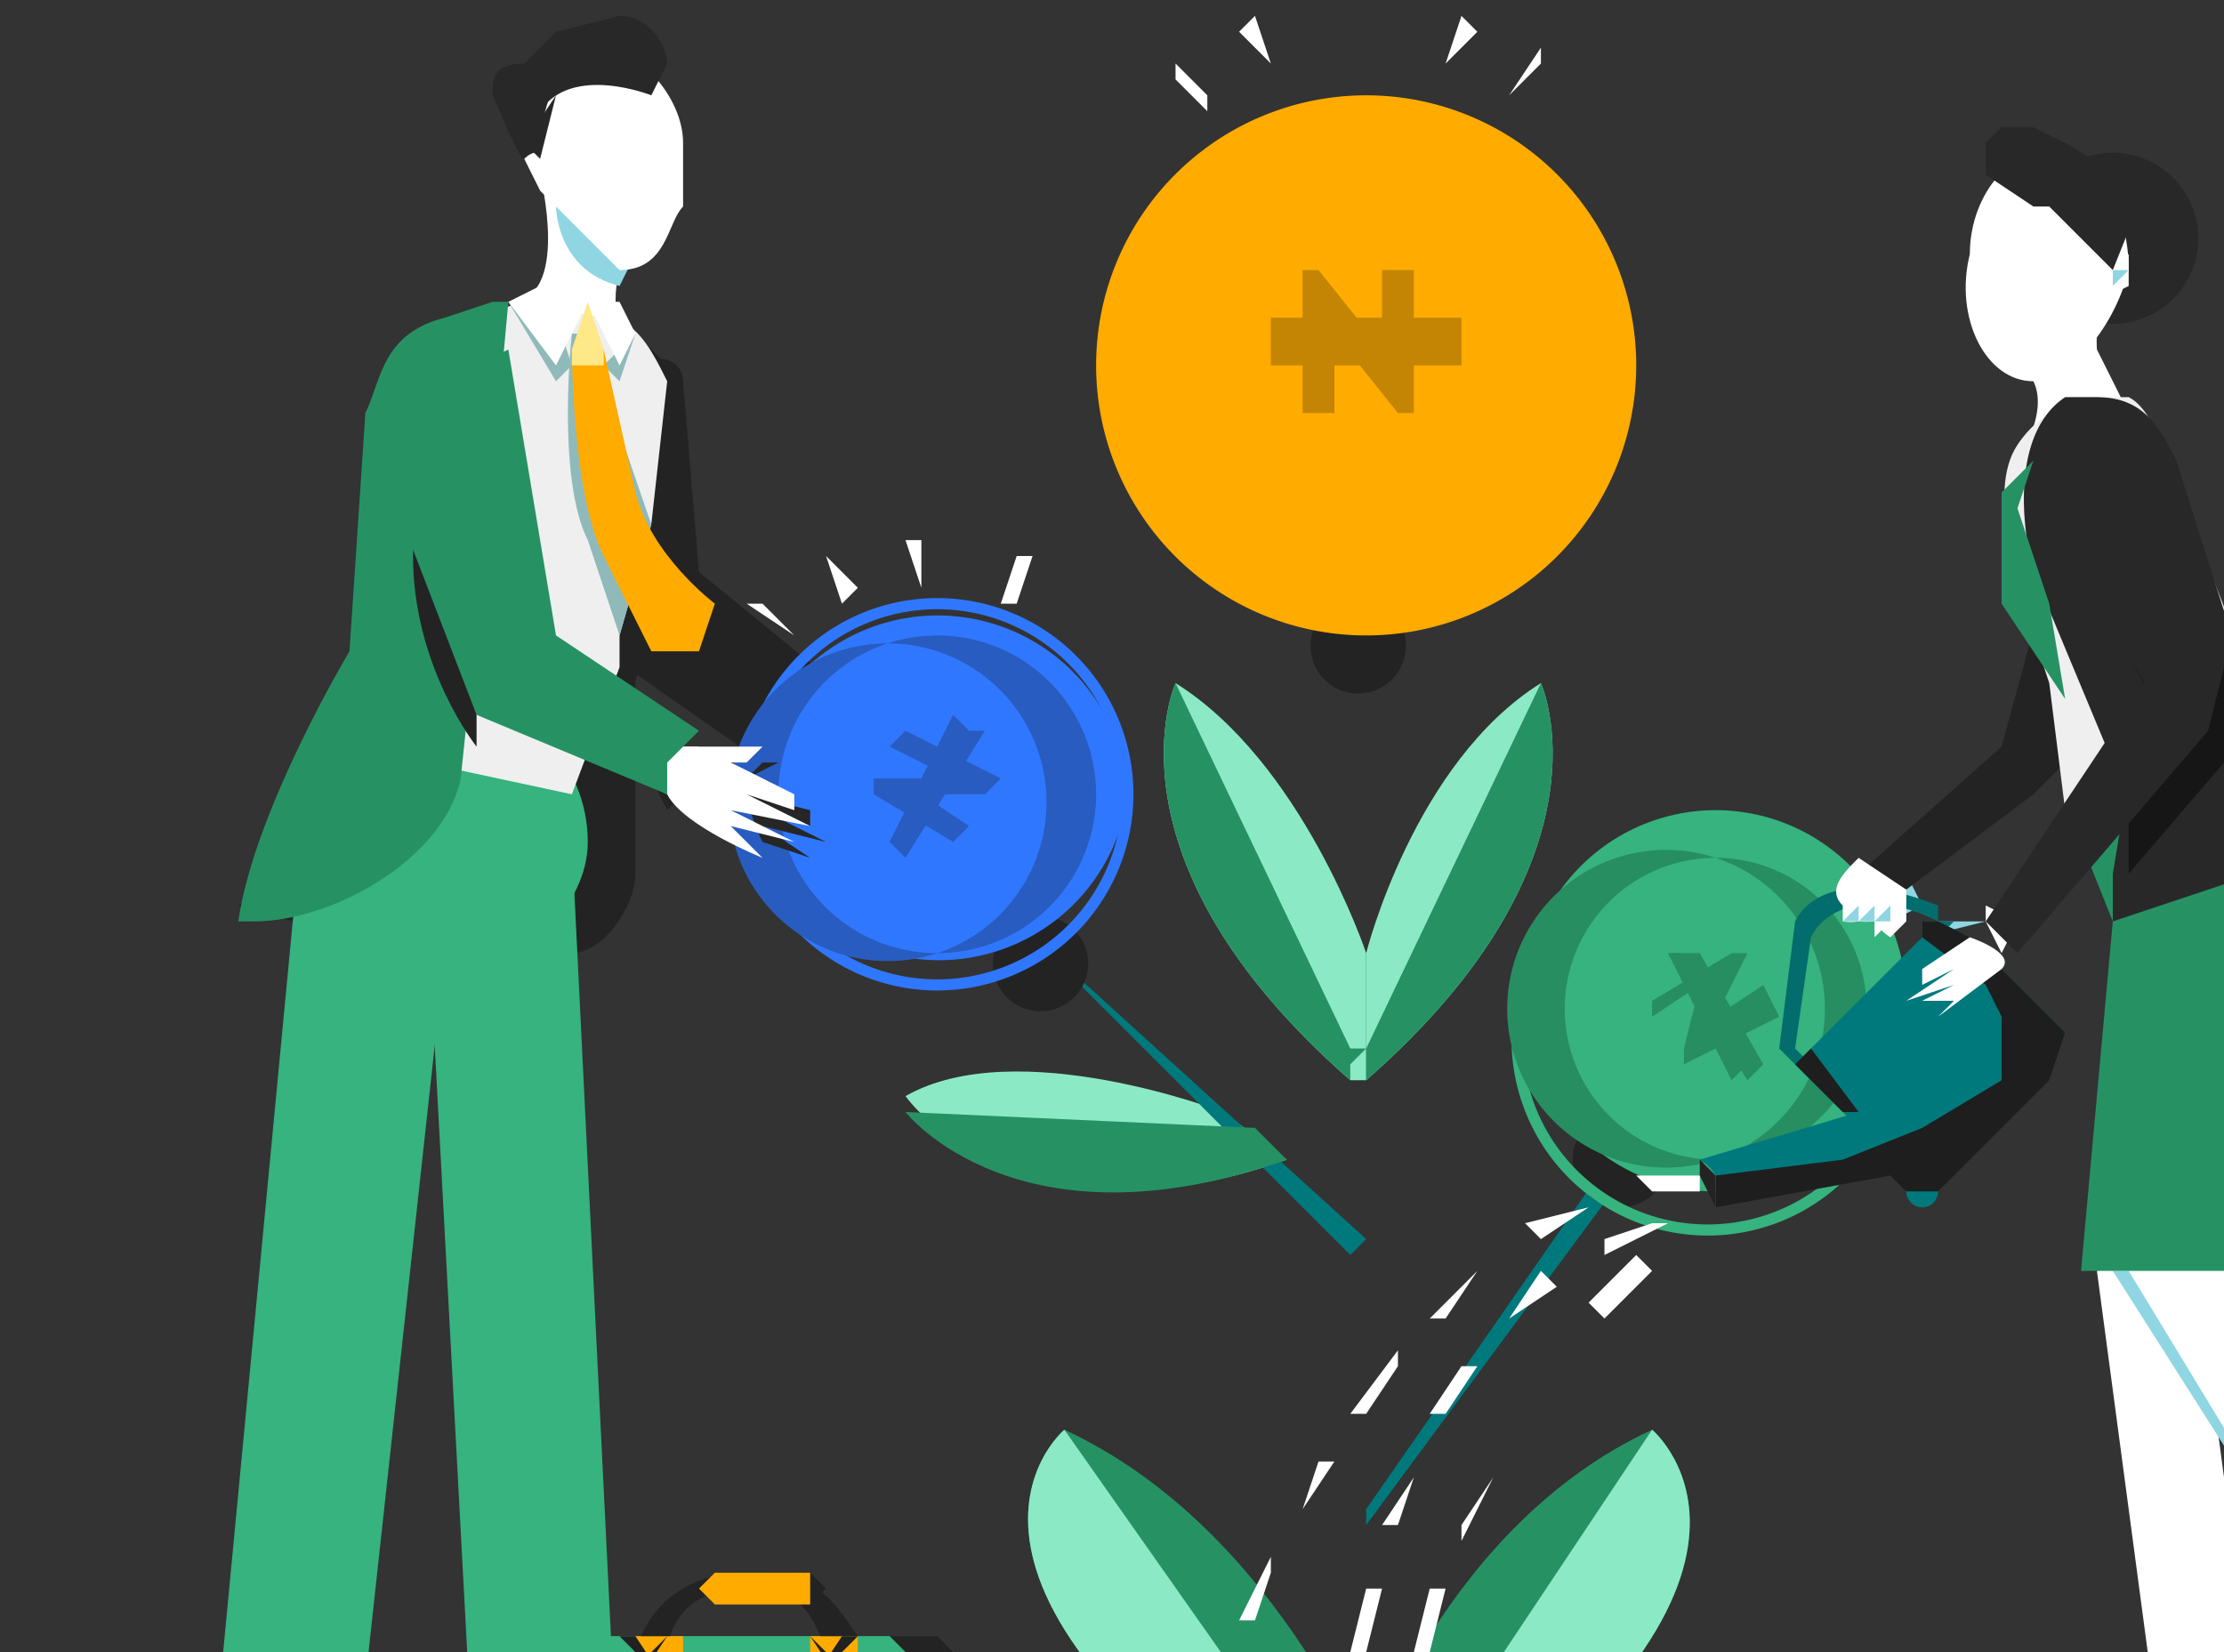 <svg xmlns="http://www.w3.org/2000/svg" fill="none" viewBox="0 0 140 104">
  <rect x="0" y="0" width="140" height="104" fill="#333333" stroke="none"/>
  <defs/>
  <path fill="#8FD6E2" fill-rule="evenodd" d="M122 58h3l-4 1 1-1zM120 55l1 2-2 1 1-3z" clip-rule="evenodd"/>
  <path fill="#8FD6E2" fill-rule="evenodd" d="M120 57v-1l-1 2 1-1z" clip-rule="evenodd"/>
  <path fill="#fff" fill-rule="evenodd" d="M125 57v1l1 2 1-2-2-1z" clip-rule="evenodd"/>
  <path fill="#232323" fill-rule="evenodd" d="M59 119H40l-2-2v-13l2-1h19l1 1v13l-1 2z" clip-rule="evenodd"/>
  <path fill="#269264" fill-rule="evenodd" d="M57 104v13l-1 2H37l-1-2v-13l1-1h19l1 1z" clip-rule="evenodd"/>
  <path fill="#36B37E" fill-rule="evenodd" d="M57 104v3l-2 2H38l-2-2v-3l1-1h19l1 1z" clip-rule="evenodd"/>
  <path fill="#232323" fill-rule="evenodd" d="M52 100l-1 1-1-1 1-1 1 1z" clip-rule="evenodd"/>
  <path fill="#232323" fill-rule="evenodd" d="M52 104c-1-3-2-4-5-4-5 0-5 4-5 4h-2s1-5 7-5c4 0 5 1 7 4l-2 1z" clip-rule="evenodd"/>
  <path fill="#FFAB00" fill-rule="evenodd" d="M51 101h-6l-1-1 1-1h6v2zM41 107l-1-1v-3h3v3l-2 1z" clip-rule="evenodd"/>
  <path fill="#212121" fill-rule="evenodd" d="M42 106l-3-3h1l2 3z" clip-rule="evenodd"/>
  <path fill="#212121" fill-rule="evenodd" d="M39 106l3-3-2 3h-1z" clip-rule="evenodd"/>
  <path fill="#FFAB00" fill-rule="evenodd" d="M52 107l-1-1v-3h3v3l-2 1z" clip-rule="evenodd"/>
  <path fill="#212121" fill-rule="evenodd" d="M54 106h-1l-2-3 3 3z" clip-rule="evenodd"/>
  <path fill="#212121" fill-rule="evenodd" d="M51 106l2-3h1l-3 3z" clip-rule="evenodd"/>
  <path fill="#232323" fill-rule="evenodd" d="M43 50l-1 1-1-2 2-2v3z" clip-rule="evenodd"/>
  <path fill="#8BEAC5" fill-rule="evenodd" d="M81 73c-17 6-24-4-24-4 7-4 20 1 20 1l4 3z" clip-rule="evenodd"/>
  <path fill="#269264" fill-rule="evenodd" d="M86 111v8c30-19 18-29 18-29-13 6-18 21-18 21z" clip-rule="evenodd"/>
  <path fill="#8BEAC5" fill-rule="evenodd" d="M86 117v2c30-19 18-29 18-29l-18 27z" clip-rule="evenodd"/>
  <path fill="#269264" fill-rule="evenodd" d="M86 111v8c-31-19-19-29-19-29 13 6 19 21 19 21z" clip-rule="evenodd"/>
  <path fill="#8BEAC5" fill-rule="evenodd" d="M86 117v2c-31-19-19-29-19-29l19 27z" clip-rule="evenodd"/>
  <path fill="#00797D" fill-rule="evenodd" d="M86 96v-1l16-23 1 1-17 23zM85 79L64 58l22 20-1 1z" clip-rule="evenodd"/>
  <path fill="#8BEAC5" fill-rule="evenodd" d="M86 60v8h-1C69 54 74 43 74 43c8 5 12 17 12 17z" clip-rule="evenodd"/>
  <path fill="#269264" fill-rule="evenodd" d="M86 66l-1 1v1C69 54 74 43 74 43l11 23h1z" clip-rule="evenodd"/>
  <path fill="#8BEAC5" fill-rule="evenodd" d="M86 60v8c16-14 11-25 11-25-8 5-11 17-11 17z" clip-rule="evenodd"/>
  <path fill="#269264" fill-rule="evenodd" d="M86 66v2c16-14 11-25 11-25L86 66z" clip-rule="evenodd"/>
  <path fill="#00797D" fill-rule="evenodd" d="M86 119V39v80z" clip-rule="evenodd"/>
  <path fill="#232323" fill-rule="evenodd" d="M88 39a3 3 0 11-5 0 3 3 0 015 0zM68 59a3 3 0 11-5 0 3 3 0 015 0zM105 73a3 3 0 11-6 0 3 3 0 016 0z" clip-rule="evenodd"/>
  <path stroke="#36B37E" stroke-width=".7" d="M119 62a12 12 0 11-23 0 12 12 0 0123 0"/>
  <path fill="#232323" fill-rule="evenodd" d="M36 28l2 13 10 7 7-3-11-9-1-12c0-1-1-2-3-1l-4 5z" clip-rule="evenodd"/>
  <path stroke="#3077FF" stroke-width=".7" d="M71 50a12 12 0 11-24 0 12 12 0 0124 0"/>
  <path fill="#36B37E" fill-rule="evenodd" d="M120 63a12 12 0 11-24 0 12 12 0 0124 0z" clip-rule="evenodd"/>
  <path fill="#278E62" fill-rule="evenodd" d="M108 54a9 9 0 100 19 9 9 0 000-19zm0 19a10 10 0 110-19 10 10 0 010 19z" clip-rule="evenodd"/>
  <path fill="#269264" fill-rule="evenodd" d="M81 73c-17 6-24-3-24-3l22 1 2 2z" clip-rule="evenodd"/>
  <path fill="#232323" fill-rule="evenodd" d="M15 57s5 2 9 1c3-1 2-4 2-4l-3-2-8 5zM40 43v12c0 2-2 5-4 5h-9l7-34 2-4c2-2 6 2 7 5l-3 16z" clip-rule="evenodd"/>
  <path fill="#36B37E" fill-rule="evenodd" d="M36 53l3 61-9 1-3-56 9-6z" clip-rule="evenodd"/>
  <path fill="#232323" fill-rule="evenodd" d="M39 20l1 1 3 3v4l-1 4-6-5 3-7z" clip-rule="evenodd"/>
  <path fill="#36B37E" fill-rule="evenodd" d="M37 53c0 4-4 8-9 8s-9-4-9-8c0-5 4-9 9-9s9 4 9 9z" clip-rule="evenodd"/>
  <path fill="#FFAB00" fill-rule="evenodd" d="M103 23a17 17 0 11-34 0 17 17 0 0134 0z" clip-rule="evenodd"/>
  <path fill="#C48504" fill-rule="evenodd" d="M86 10a13 13 0 100 26 13 13 0 000-26zm0 26a13 13 0 110-26 13 13 0 010 26z" clip-rule="evenodd"/>
  <path fill="#fff" fill-rule="evenodd" d="M80 4l-2-2 1-1 1 3zM76 7l-2-2V4l2 2v1zM50 40l-3-2h1l2 2zM53 38l-1-3 2 2-1 1zM58 37l-1-3h1v3zM64 38h-1l1-3h1l-1 3zM86 3V0v3zM91 4l1-3 1 1-2 2zM95 6l2-3v1l-2 2z" clip-rule="evenodd"/>
  <path fill="#282828" fill-rule="evenodd" d="M42 9c-1 2-3 4-6 3-3 0-4-4-5-6 0-1 0-2 2-2l2-1h4l3 6z" clip-rule="evenodd"/>
  <path fill="#fff" fill-rule="evenodd" d="M34 11s2 8-2 8l7 2s-1-4 1-5l-6-5z" clip-rule="evenodd"/>
  <path fill="#8FD6E2" fill-rule="evenodd" d="M35 13s0 4 4 5l1-2-5-3z" clip-rule="evenodd"/>
  <path fill="#fff" fill-rule="evenodd" d="M43 9v4c-1 1-1 4-4 4l-4-4-1-1s-1-8 4-9c2 0 5 3 5 6z" clip-rule="evenodd"/>
  <path fill="#fff" fill-rule="evenodd" d="M35 11v1h-1l-1-2c1-1 2 0 2 1z" clip-rule="evenodd"/>
  <path fill="#282828" fill-rule="evenodd" d="M34 6l-2-1 1-1 2-2 4-1c2 0 3 2 3 3l-1 2s-5-2-7 1V6z" clip-rule="evenodd"/>
  <path fill="#8FD6E2" fill-rule="evenodd" d="M33 10h1-1 0zM34 11c0-1 0-1 0 0z" clip-rule="evenodd"/>
  <path fill="#282828" fill-rule="evenodd" d="M35 6l-1 4-1-1 2-3z" clip-rule="evenodd"/>
  <path fill="#EFEFEF" fill-rule="evenodd" d="M41 33l-2 7v2l-3 8-14-3 3-22c0-4 8-6 8-6l5 1c2 0 3 2 4 4l-1 9z" clip-rule="evenodd"/>
  <path fill="#36B37E" fill-rule="evenodd" d="M19 52l-6 63h9l6-55-9-8z" clip-rule="evenodd"/>
  <path fill="#90BABA" fill-rule="evenodd" d="M41 33l-2 7-2-6c-2-4-1-13-1-13h1a443 443 0 004 12z" clip-rule="evenodd"/>
  <path fill="#3077FF" fill-rule="evenodd" d="M71 50a12 12 0 01-23 3 12 12 0 010-7 12 12 0 0123 4z" clip-rule="evenodd"/>
  <path fill="#285CC0" fill-rule="evenodd" d="M59 41a10 10 0 100 19 10 10 0 000-19zm0 19a10 10 0 110-20 10 10 0 010 20z" clip-rule="evenodd"/>
  <path fill="#262626" fill-rule="evenodd" d="M48 55l-1-2 1 2zM49 48l-2 1 1-1h1zM52 53l-4-1 3 2-3-1a12 12 0 01-1-3l4 1v1l-3-1 4 2z" clip-rule="evenodd"/>
  <path fill="#fff" fill-rule="evenodd" d="M104 75l-1-1h4v1h-3zm-7 3l-1-1 4-1-3 2zm-6 5h-1l3-3-2 3zm-5 6h-1l3-4v1l-2 3zm-4 6l1-3h1l-2 3zm-3 7h-1l2-4v1l-1 3zM101 79v-1l3-1h1l-4 2zm-6 4l2-3 1 1-3 2zm-4 6h-1l2-3h1l-2 3zm-3 7h-1l2-3-1 3zm-2 8h-1l1-4h1l-1 4zm-2 7v-4l1 1-1 3zM101 83l-1-1 3-3 1 1-3 3zm-5 6l2-3-2 3zm-4 8v-1l2-3-2 4zm-2 7h-1l1-4h1l-1 4zm-2 8h-1l1-4h1l-1 4z" clip-rule="evenodd"/>
  <path fill="#90BABA" fill-rule="evenodd" d="M32 19l3 5 1-1-1-3-3-1z" clip-rule="evenodd"/>
  <path fill="#fff" fill-rule="evenodd" d="M34 18l3 1-2 4-3-4 2-1z" clip-rule="evenodd"/>
  <path fill="#90BABA" fill-rule="evenodd" d="M40 21l-1 3-1-1 1-1 1-1z" clip-rule="evenodd"/>
  <path fill="#FFAB00" fill-rule="evenodd" d="M38 22l2 9c1 4 5 7 5 7l-1 3h-3l-3-6c-2-4-2-13-2-13h2z" clip-rule="evenodd"/>
  <path fill="#fff" fill-rule="evenodd" d="M39 19h-2l2 4 1-2-1-2z" clip-rule="evenodd"/>
  <path fill="#FFE888" fill-rule="evenodd" d="M37 19l-1 3v1h2v-1l-1-3z" clip-rule="evenodd"/>
  <path fill="#fff" fill-rule="evenodd" d="M43 47h5l-1 1h-1l4 2v1l-3-1 4 2-5-1 4 2-4-1 2 2s-5-2-6-4l1-3z" clip-rule="evenodd"/>
  <path fill="#fff" fill-rule="evenodd" d="M42 47h2l-2 3-2-1 2-2z" clip-rule="evenodd"/>
  <path fill="#269264" fill-rule="evenodd" d="M32 19l-1 11-2 19c-1 5-8 9-13 9h-1c1-7 7-17 7-17l1-15c1-2 1-5 5-6l3-1h1z" clip-rule="evenodd"/>
  <path fill="#232323" fill-rule="evenodd" d="M26 28l4 16v3s-4-5-4-12v-7z" clip-rule="evenodd"/>
  <path fill="#269264" fill-rule="evenodd" d="M25 32l5 13 12 5v-2l2-2-9-6-3-18-4 2c-3 1-4 5-3 8z" clip-rule="evenodd"/>
  <path fill="#fff" fill-rule="evenodd" d="M140 110V93l-2-15-6 2 4 30h4z" clip-rule="evenodd"/>
  <path fill="#8FD6E2" fill-rule="evenodd" d="M133 80l7 11v-3l-6-8h-1z" clip-rule="evenodd"/>
  <path fill="#fff" fill-rule="evenodd" d="M152 107l3-2-9-17c0-2-3-7-8-12l-4 4 17 28 1-1z" clip-rule="evenodd"/>
  <path fill="#232323" fill-rule="evenodd" d="M129 36l-3 11-9 8 3 1 8-6 2-2 4-9-5-3z" clip-rule="evenodd"/>
  <path fill="#282828" fill-rule="evenodd" d="M128 13a5 5 0 1010 4 5 5 0 00-10-4z" clip-rule="evenodd"/>
  <path fill="#fff" fill-rule="evenodd" d="M127 22h1a3 3 0 010 1v1c1 2-1 5-1 5l8-1-3-6a8 8 0 010-1v-1h1-1l-5 2z" clip-rule="evenodd"/>
  <path fill="#8FD6E2" fill-rule="evenodd" d="M127 22l1 1v1l4-4h-1v-1l-4 3z" clip-rule="evenodd"/>
  <path fill="#fff" fill-rule="evenodd" d="M124 16c-1 4 1 8 4 8 2 0 5-3 6-7 0-4-2-7-5-7-2-1-5 2-5 6z" clip-rule="evenodd"/>
  <path fill="#fff" fill-rule="evenodd" d="M132 17v2l2-1v-2l-2 1z" clip-rule="evenodd"/>
  <path fill="#282828" fill-rule="evenodd" d="M125 11l3 2h1l4 4 2-5-5-3-2-1h-2l-1 1v2z" clip-rule="evenodd"/>
  <path fill="#EFEFEF" fill-rule="evenodd" d="M139 48l4-2-5-13c-1-2-2-7-4-8-2 0-5 0-7 3s0 9 2 15l1 8 9-3z" clip-rule="evenodd"/>
  <path fill="#269264" fill-rule="evenodd" d="M144 48l-4 1-9 4 2 5-2 22h12s4-15 3-25l-2-7z" clip-rule="evenodd"/>
  <path fill="#036D6D" fill-rule="evenodd" d="M123 58l-1 1v-1c-4-2-7-1-8 1l-1 7 1 1v1l-2-2 1-8c1-2 4-3 9-1v1h1z" clip-rule="evenodd"/>
  <path fill="#00797D" fill-rule="evenodd" d="M129 67l-7 8a1 1 0 01-2 0v-1h-1v-1l-2-2-3-3-1-1 1-1 7-7v-1h1l2 1 6 6-1 2z" clip-rule="evenodd"/>
  <path fill="#282828" fill-rule="evenodd" d="M133 55l1-6-1-1-5-12c-1-4-1-9 2-11h2c3 0 4 2 5 4a3432 3432 0 008 25l-12 4v-3z" clip-rule="evenodd"/>
  <path fill="#161616" fill-rule="evenodd" d="M140 48l-6 7v-7l2-3s-5-9-5-13v-2c1-2 4 2 5 4l5 10-1 4z" clip-rule="evenodd"/>
  <path fill="#269264" fill-rule="evenodd" d="M128 29l-2 2v7l4 6-1-6-2-6 1-3z" clip-rule="evenodd"/>
  <path fill="#232323" fill-rule="evenodd" d="M108 74v2l-1-2v-1l1 1z" clip-rule="evenodd"/>
  <path fill="#00797D" fill-rule="evenodd" d="M120 73l-12 3v-2a3 3 0 00-1-1l10-3 2 1v1l1 1z" clip-rule="evenodd"/>
  <path fill="#1E1E1E" fill-rule="evenodd" d="M130 65l-6-6-2-1h-1v1l4 3 1 2v4l-5 3-5 2-8 1v2l11-2 1 1h2l7-7 1-3z" clip-rule="evenodd"/>
  <path fill="#1E1E1E" fill-rule="evenodd" d="M117 70h-1l-3-3 1-1 3 4z" clip-rule="evenodd"/>
  <path fill="#fff" fill-rule="evenodd" d="M118 57l-1 1v-1h1zM117 58l-1-1h1v1zM117 57l-1-1h1v1zM119 58l-1 1v-1h1z" clip-rule="evenodd"/>
  <path fill="#fff" fill-rule="evenodd" d="M116 57c-1-1 0-2 1-3l3 2v2l-1 1a3 3 0 01-1-1 5 5 0 01-1 0 3 3 0 01-1 0v-1z" clip-rule="evenodd"/>
  <path fill="#8FD6E2" fill-rule="evenodd" d="M118 58l1-1v1h-1zM117 58l1-1v1h-1zM116 58l1-1v1h-1z" clip-rule="evenodd"/>
  <path fill="#fff" fill-rule="evenodd" d="M124 59l-3 2v1l2-1-3 2 3-1-2 1h2l-1 1 4-3c1-1-2-2-2-2z" clip-rule="evenodd"/>
  <path fill="#282828" fill-rule="evenodd" d="M130 28c1-2 4-2 4 0l6 14-1 4-12 14-2-2 10-15s-5-9-5-12v-3z" clip-rule="evenodd"/>
  <path fill="#8FD6E2" fill-rule="evenodd" d="M133 18l1-1h-1v1zM133 19v-1 1z" clip-rule="evenodd"/>
  <path fill="#C48504" fill-rule="evenodd" d="M89 17v9h-1l-4-5v5h-2v-9h1l4 5v-5h2z" clip-rule="evenodd"/>
  <path fill="#C48504" fill-rule="evenodd" d="M80 21h12v-1H80v1zM80 23h12v-2H80v2z" clip-rule="evenodd"/>
  <path fill="#285CC0" fill-rule="evenodd" d="M57 46l6 3-1 1h-4l3 2-1 1-5-3v-1h5l-4-2 1-1z" clip-rule="evenodd"/>
  <path fill="#285CC0" fill-rule="evenodd" d="M61 46l-4 7h-1l4-8 1 1z" clip-rule="evenodd"/>
  <path fill="#285CC0" fill-rule="evenodd" d="M62 46l-5 8-1-1 5-7h1z" clip-rule="evenodd"/>
  <path fill="#278E62" fill-rule="evenodd" d="M112 64l-6 3v-1l1-4-3 2v-1l5-3h1l-2 4 3-2 1 2z" clip-rule="evenodd"/>
  <path fill="#278E62" fill-rule="evenodd" d="M110 68l-5-8h2l4 7-1 1z" clip-rule="evenodd"/>
  <path fill="#278E62" fill-rule="evenodd" d="M109 68l-4-8h1l4 7-1 1z" clip-rule="evenodd"/>
</svg>
